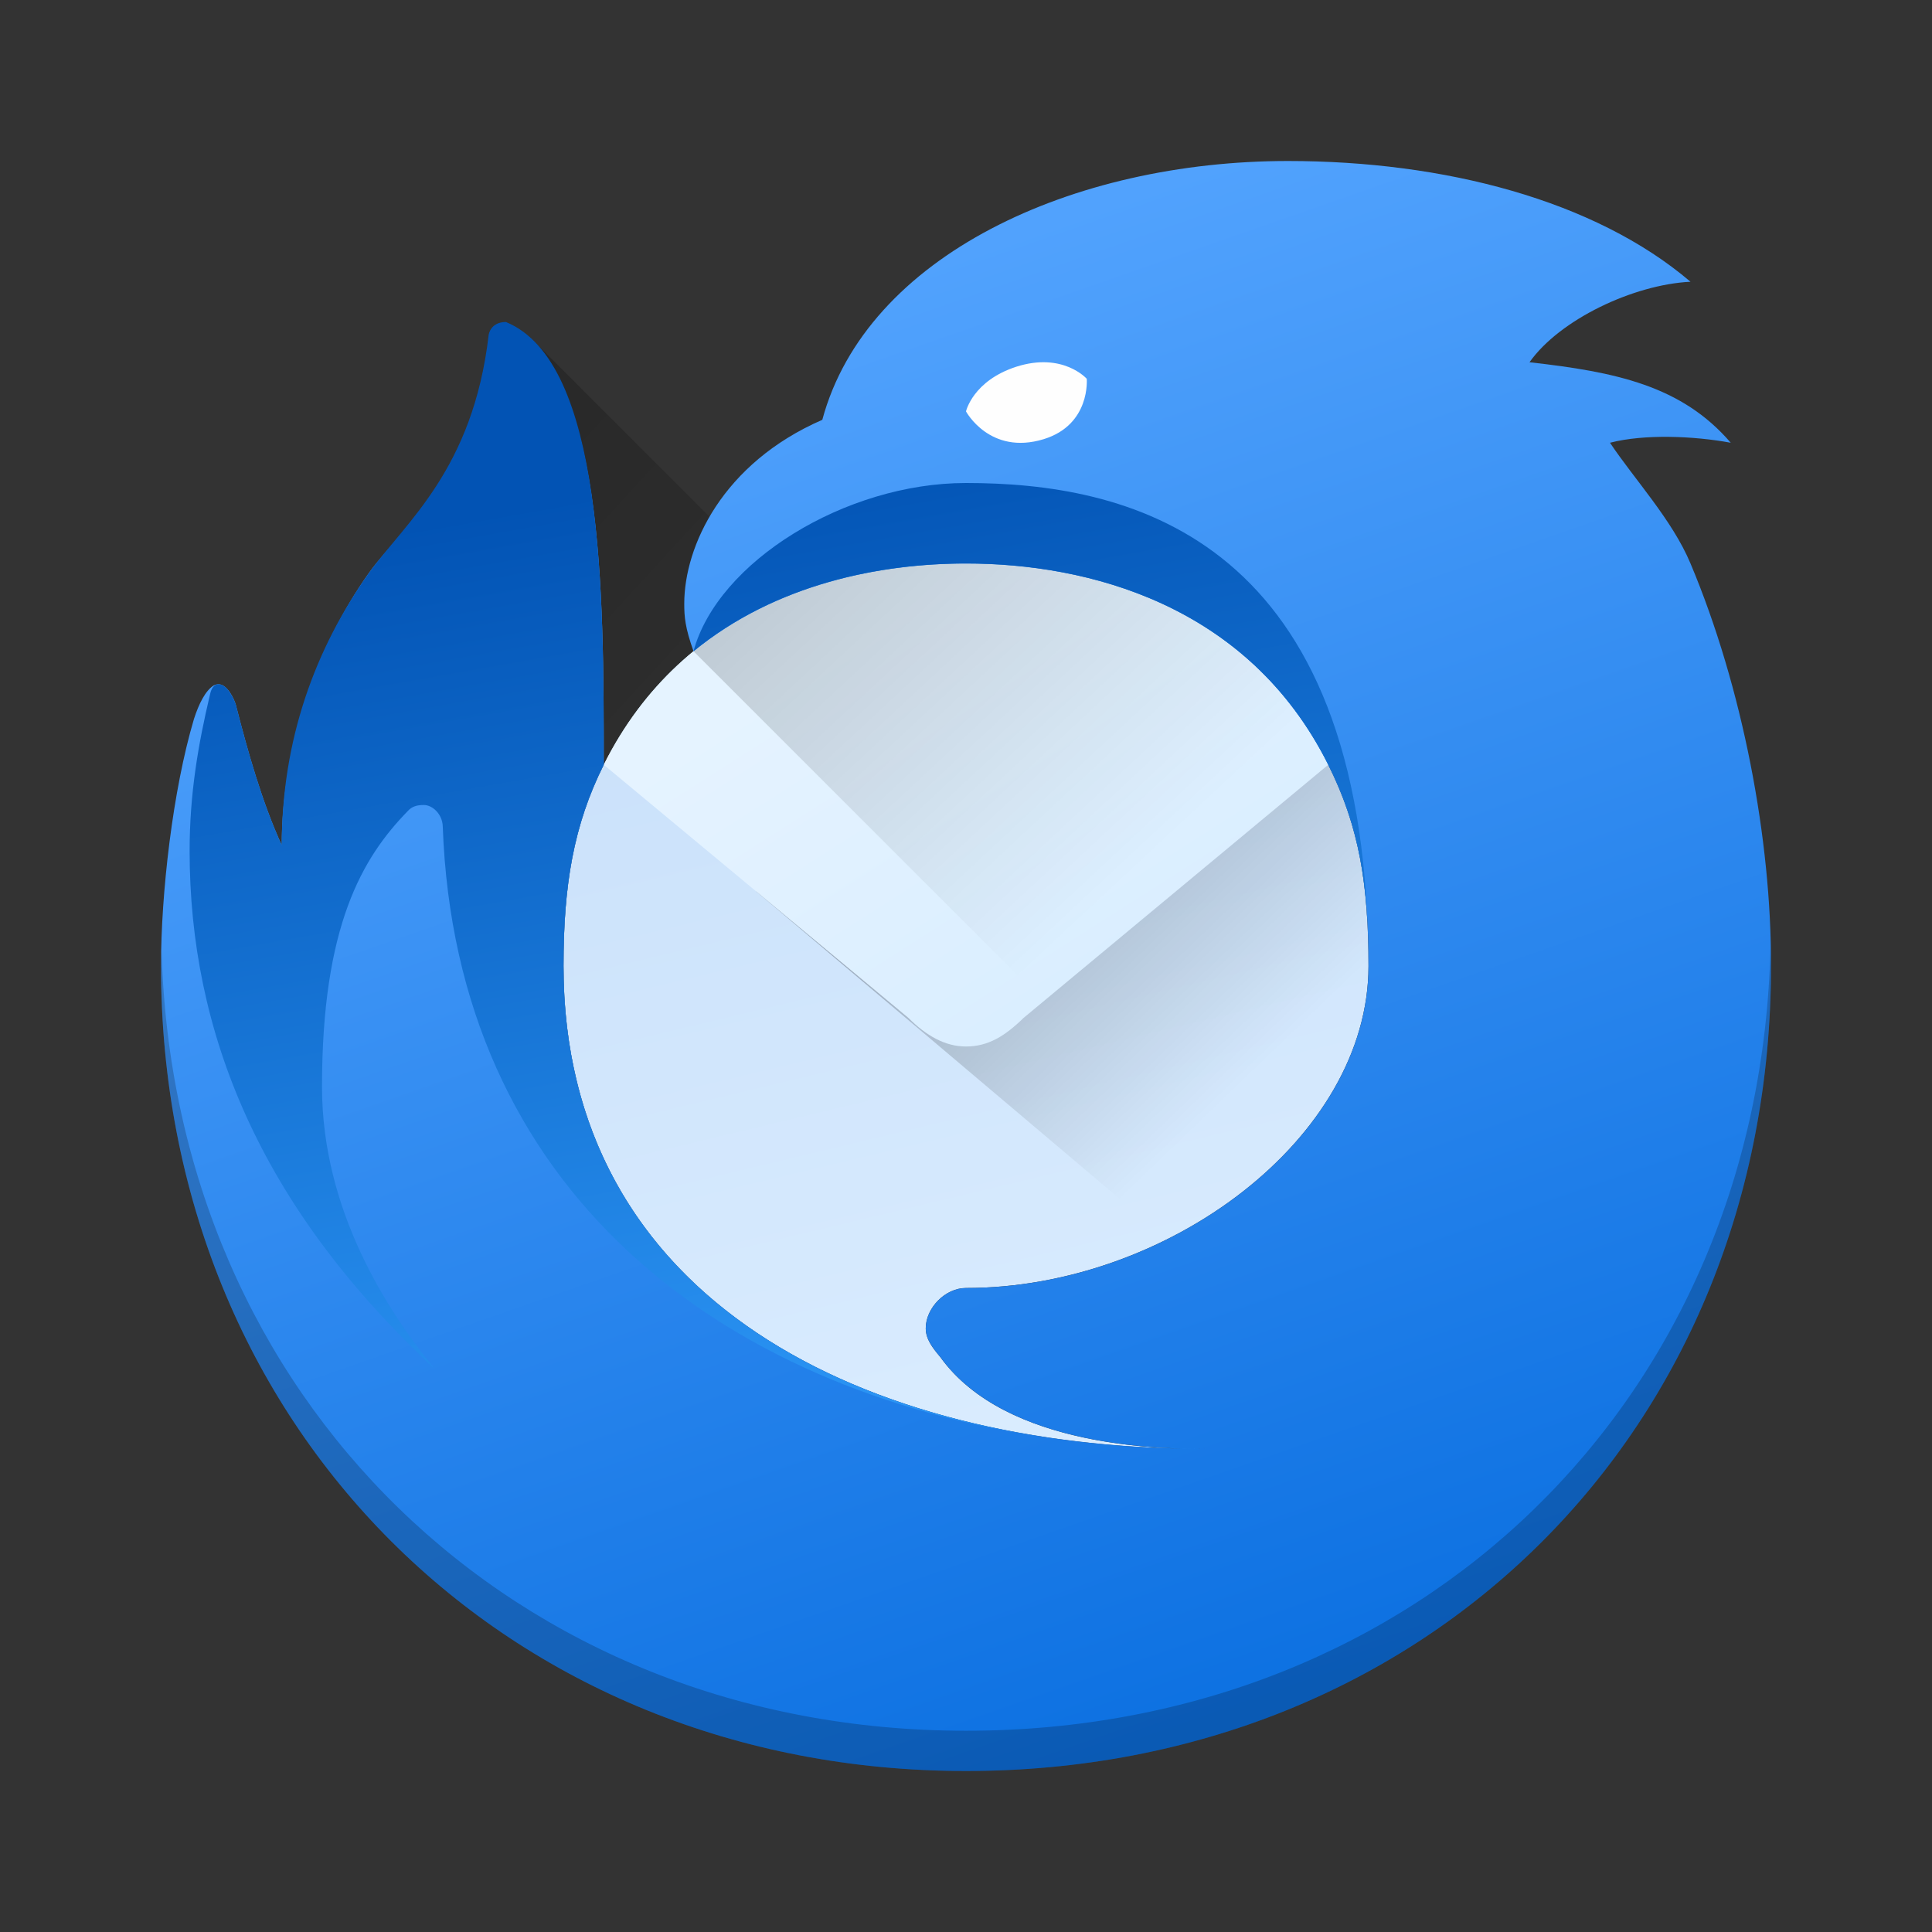 <?xml version="1.0" encoding="UTF-8" standalone="no"?>
<svg
   width="48"
   height="48"
   version="1.1"
   id="svg10"
   sodipodi:docname="thunderbird.svg"
   inkscape:version="1.4 (e7c3feb100, 2024-10-09)"
   xmlns:inkscape="http://www.inkscape.org/namespaces/inkscape"
   xmlns:sodipodi="http://sodipodi.sourceforge.net/DTD/sodipodi-0.dtd"
   xmlns:xlink="http://www.w3.org/1999/xlink"
   xmlns="http://www.w3.org/2000/svg"
   xmlns:svg="http://www.w3.org/2000/svg">
  <rect width="100%" height="100%" fill="#333333" stroke="none"/>
  <defs
     id="defs10">
    <linearGradient
       id="linearGradient22"
       inkscape:collect="always">
      <stop
         style="stop-color:#e5f3ff;stop-opacity:1;"
         offset="0"
         id="stop22" />
      <stop
         style="stop-color:#d1eaff;stop-opacity:1;"
         offset="1"
         id="stop23" />
    </linearGradient>
    <linearGradient
       id="linearGradient17"
       inkscape:collect="always">
      <stop
         style="stop-color:#000000;stop-opacity:1;"
         offset="0"
         id="stop17" />
      <stop
         style="stop-color:#000000;stop-opacity:0;"
         offset="1"
         id="stop18" />
    </linearGradient>
    <linearGradient
       id="linearGradient14"
       inkscape:collect="always">
      <stop
         style="stop-color:#cae1fa;stop-opacity:1;"
         offset="0"
         id="stop14" />
      <stop
         style="stop-color:#dbedff;stop-opacity:1;"
         offset="1"
         id="stop15" />
    </linearGradient>
    <linearGradient
       id="linearGradient12"
       inkscape:collect="always">
      <stop
         style="stop-color:#309dfd;stop-opacity:1;"
         offset="0"
         id="stop12" />
      <stop
         style="stop-color:#0253b4;stop-opacity:1;"
         offset="1"
         id="stop13" />
    </linearGradient>
    <linearGradient
       id="linearGradient10"
       inkscape:collect="always">
      <stop
         style="stop-color:#0269dd;stop-opacity:1;"
         offset="0"
         id="stop10" />
      <stop
         style="stop-color:#51a2fd;stop-opacity:1;"
         offset="1"
         id="stop11" />
    </linearGradient>
    <linearGradient
       inkscape:collect="always"
       xlink:href="#linearGradient10"
       id="linearGradient11"
       x1="44"
       y1="44"
       x2="30.074"
       y2="4.102"
       gradientUnits="userSpaceOnUse" />
    <linearGradient
       inkscape:collect="always"
       xlink:href="#linearGradient12"
       id="linearGradient13"
       x1="34"
       y1="36"
       x2="29.341"
       y2="9.688"
       gradientUnits="userSpaceOnUse" />
    <linearGradient
       inkscape:collect="always"
       xlink:href="#linearGradient14"
       id="linearGradient15"
       x1="28.724"
       y1="14"
       x2="34"
       y2="36"
       gradientUnits="userSpaceOnUse" />
    <linearGradient
       inkscape:collect="always"
       xlink:href="#linearGradient17"
       id="linearGradient18"
       x1="19.146"
       y1="6.191"
       x2="31.088"
       y2="19"
       gradientUnits="userSpaceOnUse" />
    <linearGradient
       inkscape:collect="always"
       xlink:href="#linearGradient17"
       id="linearGradient20"
       x1="6.428"
       y1="11.475"
       x2="22.57"
       y2="26.29"
       gradientUnits="userSpaceOnUse" />
    <linearGradient
       inkscape:collect="always"
       xlink:href="#linearGradient17"
       id="linearGradient21"
       gradientUnits="userSpaceOnUse"
       x1="28.105"
       y1="9.444"
       x2="34.447"
       y2="16.037"
       gradientTransform="translate(1.553,5.963)" />
    <linearGradient
       inkscape:collect="always"
       xlink:href="#linearGradient22"
       id="linearGradient23"
       x1="24"
       y1="14"
       x2="34"
       y2="29.697"
       gradientUnits="userSpaceOnUse" />
  </defs>
  <sodipodi:namedview
     id="namedview10"
     pagecolor="#ffffff"
     bordercolor="#000000"
     borderopacity="0.25"
     inkscape:showpageshadow="2"
     inkscape:pageopacity="0.0"
     inkscape:pagecheckerboard="0"
     inkscape:deskcolor="#d1d1d1"
     inkscape:zoom="12.020833"
     inkscape:cx="24"
     inkscape:cy="24"
     inkscape:window-width="1536"
     inkscape:window-height="792"
     inkscape:window-x="0"
     inkscape:window-y="0"
     inkscape:window-maximized="1"
     inkscape:current-layer="svg10" />
  <path
     id="rect18"
     style="opacity:0.25;fill:url(#linearGradient20)"
     d="m 13.166,8.377 23,23 h -23 z"
     sodipodi:nodetypes="cccc" />
  <path
     style="fill:url(#linearGradient15);fill-opacity:1"
     d="M 24,32 C 29,32 34,28.286 34,24 34,22 33.78,20.559 33,19 31,15 27,14 24,14 21,14 17,15 15,19 14.247,20.506 14,22 14,24 14.002,32.277 21.429,36 30,36 29,36 25,36 23.361,33.715 23.157,33.474 23,33.262 23,33 23,32.503 23.477,32 24,32 Z"
     id="path5" />
  <path
     id="rect15-1"
     style="opacity:0.25;fill:url(#linearGradient21);fill-opacity:1"
     d="M 33,19 18.785,22.145 33.881,34.912 35.553,29.963 39,25 Z"
     sodipodi:nodetypes="cccccc" />
  <path
     style="fill:url(#linearGradient23);fill-opacity:1"
     d="M 25.43,25.29 C 24.97,25.74 24.55,26 24,26 23.47,26 23,25.72 22.57,25.29 L 15,19 C 17,15 21,14 24,14 27,14 31,15 33,19 Z"
     id="path7" />
  <path
     id="rect15"
     style="opacity:0.25;fill:url(#linearGradient18);fill-opacity:1"
     d="M 24 14 C 21.89 14 19.288 14.497 17.232 16.182 L 30.748 29.697 C 32.691 28.225 34 26.189 34 24 C 34 22 33.78 20.559 33 19 C 31 15 27 14 24 14 z " />
  <path
     id="path2"
     style="fill:url(#linearGradient11)"
     d="M 32 4 C 26.65 4 21.53 6.35 20.43 10.43 C 17.95 11.51 17 13.57 17 15 C 17 15.32 17.02 15.59 17.23 16.18 C 17.23 16.18 17.23 16.184 17.23 16.184 C 19.286 14.498 21.89 14 24 14 C 27 14 31 15 33 19 C 33.78 20.559 34 22 34 24 C 34 28.286 29 32 24 32 C 23.477 32 23 32.503 23 33 C 23 33.262 23.157 33.474 23.361 33.715 C 24.761 35.666 27.866 35.948 29.371 35.99 C 29.58 35.995 29.79 36 30 36 C 29.854 36 29.629 35.997 29.371 35.99 C 21.069 35.811 14.002 32.074 14 24 C 14 22 14.247 20.506 15 19 C 15 14.71 15 8.999 12.57 8.289 C 12.17 8.289 12.141 8.6 12.141 8.6 C 11.751 11.95 10.07 12.98 9.17 14.23 C 7.83 16.11 7 18.63 7 21 C 6.51 19.93 6.149 18.65 5.859 17.51 C 5.819 17.37 5.65 17 5.43 17 C 5.39 17 5.351 17.009 5.311 17.029 C 5.101 17.159 4.94 17.489 4.82 17.859 C 4.29 19.639 4 22.2 4 24 C 4 35.43 12.57 44 24 44 C 35.43 44 44 35.54 44 24 C 44.01 20.87 43.3 17.09 42 14 C 41.55 12.92 40.6 11.9 40 11 C 40.85 10.78 42.08 10.83 43 11 C 41.78 9.58 40.14 9.24 38 9 C 38.75 7.94 40.58 7.07 42 7 C 39.62 4.97 35.87 4 32 4 z " />
  <path
     id="path4"
     style="fill:url(#linearGradient13)"
     d="M 12.57 8 C 12.18 8 12.141 8.32 12.141 8.32 C 11.751 11.67 10.07 12.98 9.17 14.23 C 7.83 16.11 7 18.38 7 21 C 6.51 19.93 6.149 18.65 5.859 17.51 C 5.819 17.38 5.65 17 5.43 17 C 5.31 17 5.251 17.11 5.221 17.24 C 4.921 18.5 4.711 19.731 4.711 21.141 C 4.711 25.611 6.429 29.95 10.789 34 C 9.629 32.57 8 30.08 8 27 C 8 23 9.001 21.31 10.131 20.15 C 10.231 20.04 10.349 20 10.529 20 C 10.749 20 10.99 20.229 11 20.529 C 11.321 29.533 17.847 34.547 26.09 35.725 C 19.289 34.726 14.002 30.984 14 24 C 14 22 14.247 20.506 15 19 C 15 14.71 15 9 12.57 8 z M 26.09 35.725 C 26.294 35.754 26.499 35.78 26.705 35.805 C 26.499 35.78 26.293 35.754 26.09 35.725 z M 24 12 C 21 12 17.83 13.96 17.23 16.18 C 17.231 16.18 17.23 16.181 17.23 16.182 C 19.286 14.497 21.89 14 24 14 C 27 14 31 15 33 19 C 33.677 20.353 33.931 21.619 33.986 23.236 C 33.705 13.222 27.902 12 24 12 z M 26.992 35.838 C 27.145 35.854 27.299 35.869 27.453 35.883 C 27.299 35.869 27.145 35.855 26.992 35.838 z M 27.803 35.865 C 27.905 35.879 28.004 35.891 28.104 35.902 C 28.002 35.892 27.903 35.877 27.803 35.865 z M 28.104 35.902 C 28.577 35.956 28.994 35.978 29.342 35.988 C 28.923 35.973 28.509 35.944 28.104 35.902 z M 29.342 35.988 C 29.351 35.989 29.362 35.99 29.371 35.99 C 29.58 35.995 29.79 36 30 36 C 29.779 36 29.56 35.996 29.342 35.988 z M 27.959 35.924 C 28.043 35.93 28.127 35.938 28.211 35.943 C 28.127 35.938 28.043 35.93 27.959 35.924 z M 28.92 35.977 C 28.988 35.979 29.056 35.984 29.125 35.986 C 29.056 35.984 28.989 35.979 28.92 35.977 z " />
  <path
     id="path1"
     style="opacity:0.2"
     d="M 43.988,23.508 C 43.74,34.786 35.261,43 24,43 12.772,43 4.309,34.727 4.014,23.6 4.011,23.729 4,23.877 4,24 c 0,11.43 8.57,20 20,20 11.43,0 20,-8.46 20,-20 5.12e-4,-0.16 -0.009,-0.329 -0.012,-0.492 z"
     sodipodi:nodetypes="scssccs" />
  <path
     style="fill:#fefefe;fill-opacity:1"
     d="m 25.93,10.911 c 1.17,-0.36 1.07,-1.5 1.07,-1.5 0,0 -0.59,-0.67 -1.75,-0.3 -1.08,0.35 -1.25,1.11 -1.25,1.11 0,0 0.59,1.1 1.93,0.69 z"
     id="path9" />
</svg>
